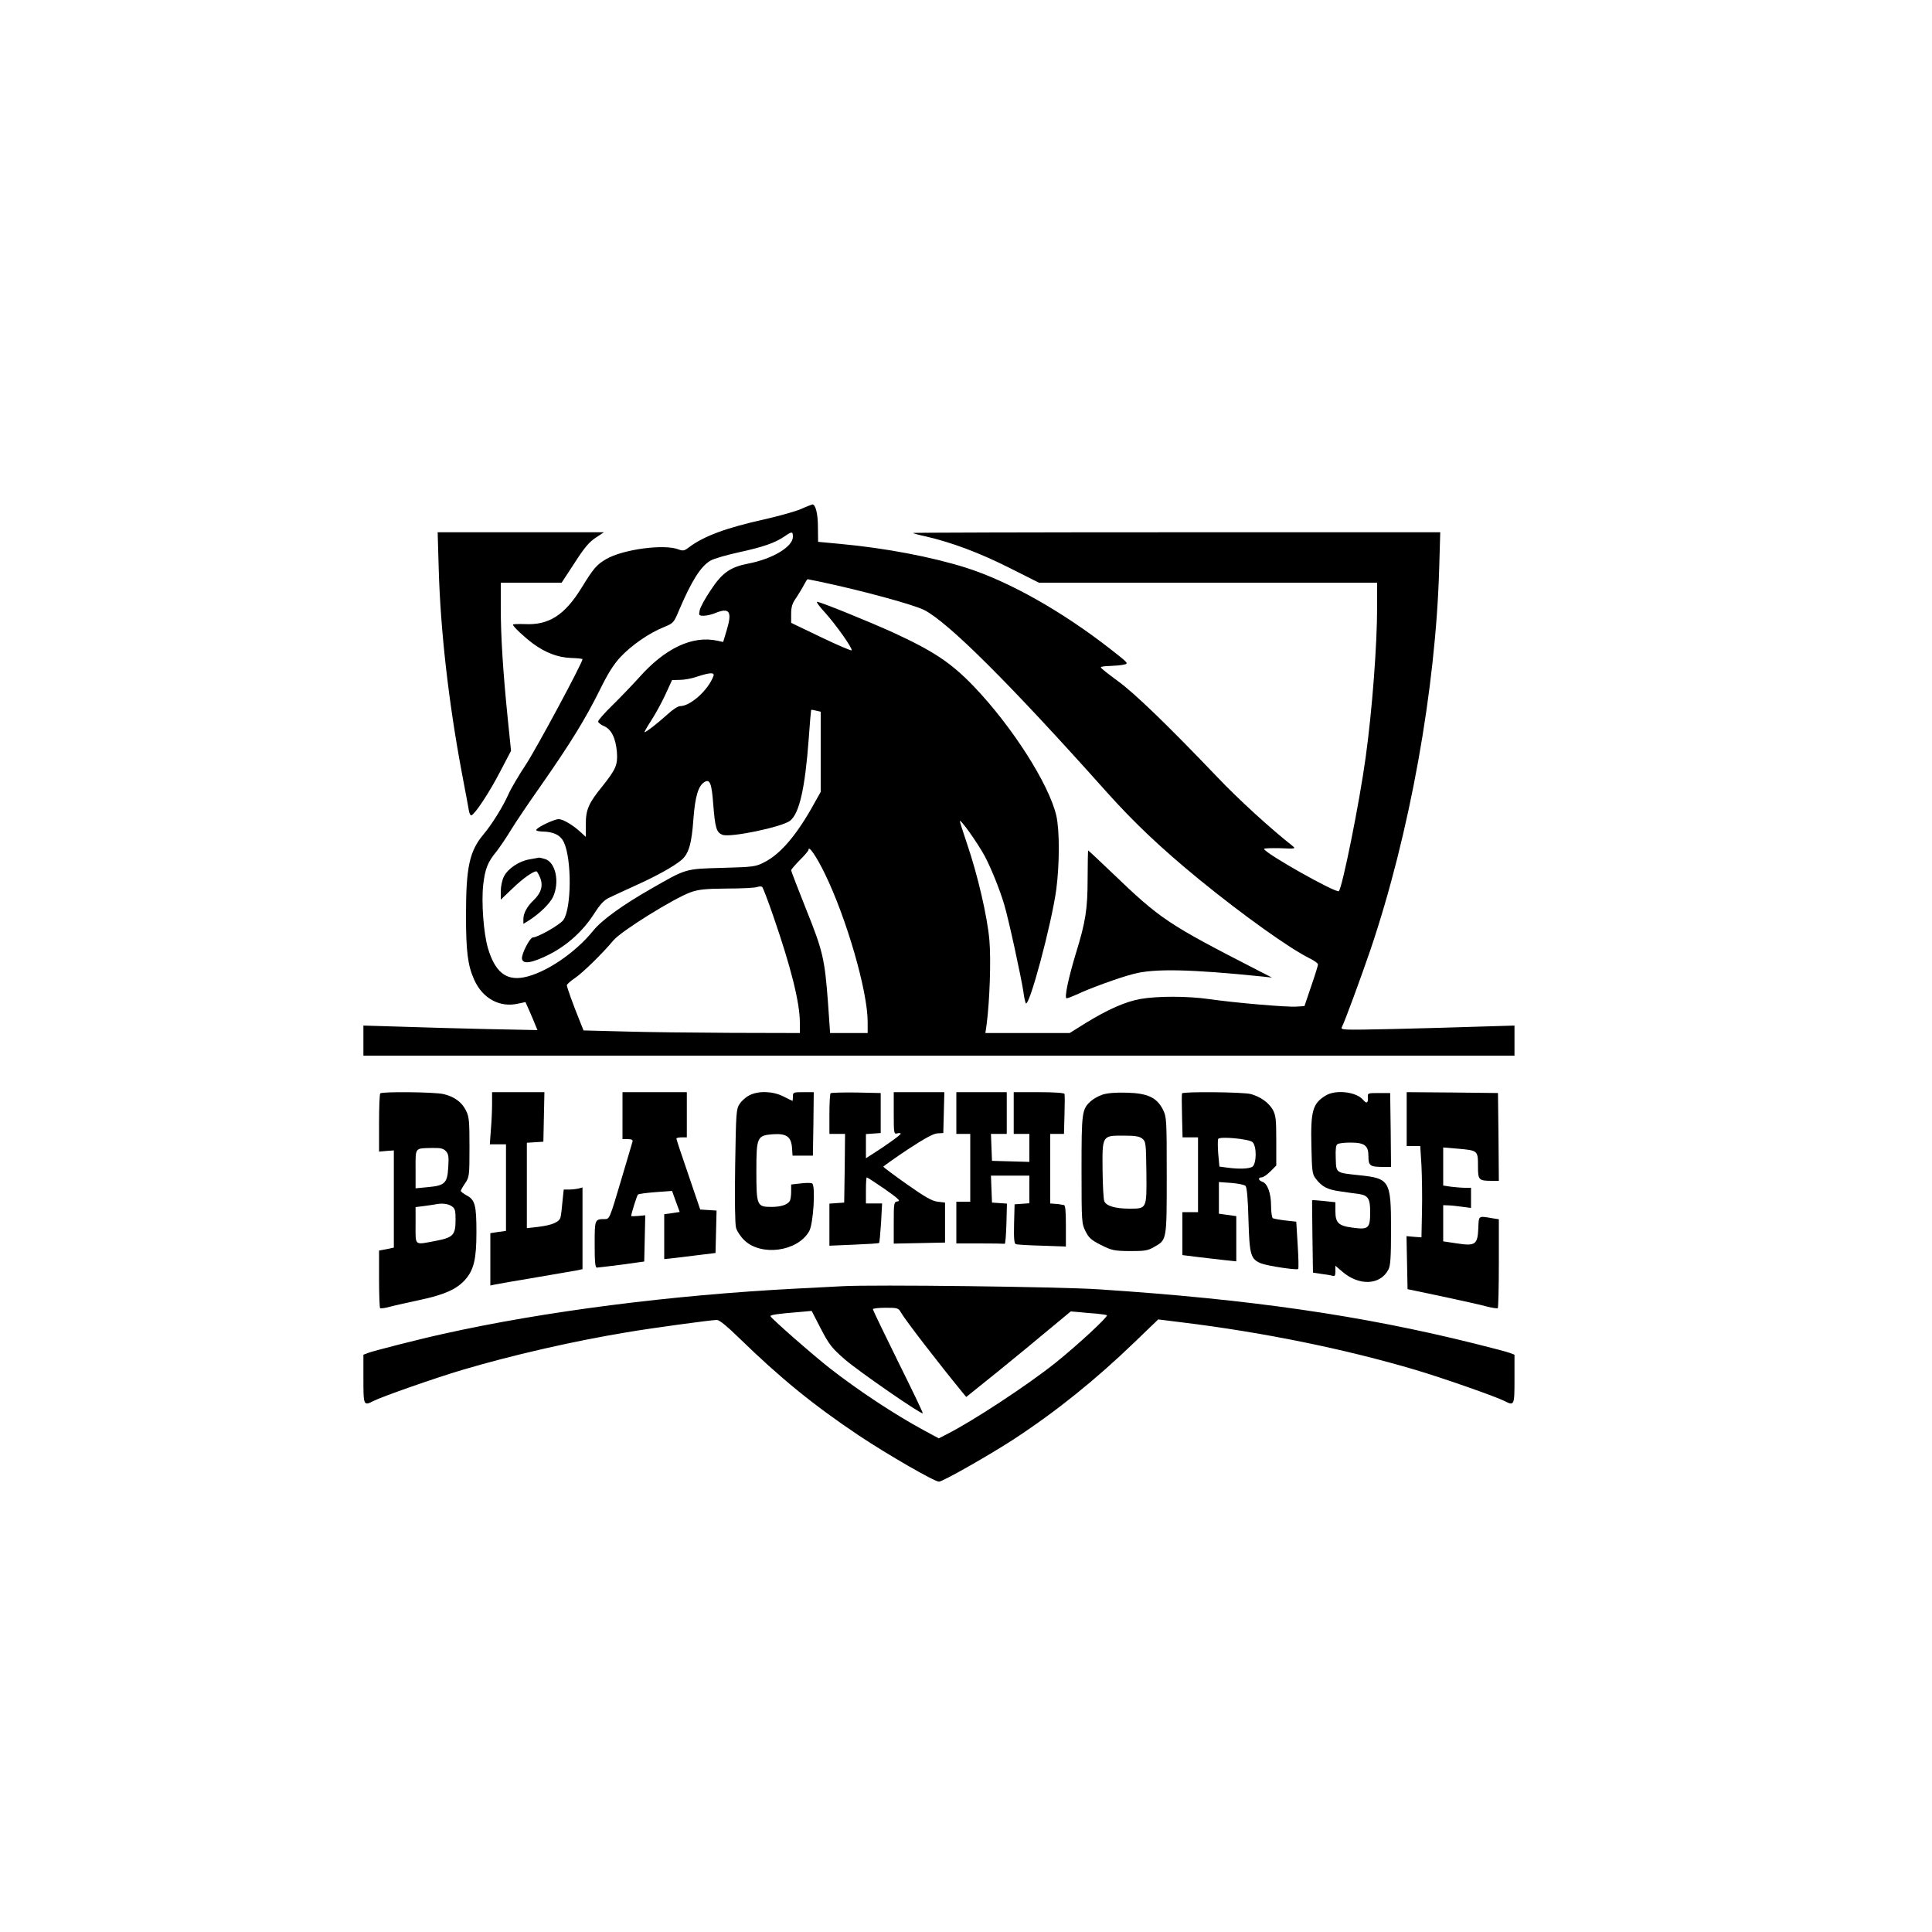 <?xml version="1.0" standalone="no"?>
<!DOCTYPE svg PUBLIC "-//W3C//DTD SVG 20010904//EN"
 "http://www.w3.org/TR/2001/REC-SVG-20010904/DTD/svg10.dtd">
<svg version="1.0" xmlns="http://www.w3.org/2000/svg"
 width="100pt" height="100pt" viewBox="0 0 100 100"
 preserveAspectRatio="xMidYMid meet">
<g transform="translate(0,100) scale(0.009,-0.009)"
fill="#000000" stroke="none">
<path d="M4605 8183 c-33 -14 -127 -40 -210 -59 -217 -48 -347 -96 -432 -160
-27 -21 -35 -22 -60 -13 -81 33 -322 1 -418 -56 -53 -31 -72 -53 -139 -162
-98 -160 -190 -219 -331 -211 -36 1 -65 0 -65 -3 0 -11 62 -69 115 -109 72
-53 143 -80 220 -83 35 -1 65 -4 65 -7 0 -21 -264 -512 -325 -605 -43 -65 -88
-142 -101 -172 -32 -72 -95 -173 -143 -230 -81 -97 -101 -188 -101 -465 0
-209 10 -289 47 -371 48 -108 147 -162 252 -138 l43 9 25 -56 c14 -32 29 -68
34 -81 l10 -24 -298 6 c-164 4 -389 10 -500 14 l-203 6 0 -86 0 -87 3310 0
3310 0 0 87 0 86 -202 -6 c-112 -4 -337 -10 -502 -14 -292 -6 -298 -6 -288 13
16 30 110 286 164 444 225 665 375 1497 395 2193 l6 207 -1518 0 c-835 0
-1516 -2 -1514 -4 2 -3 36 -12 74 -20 150 -35 305 -93 475 -178 l175 -88 973
0 972 0 0 -138 c0 -223 -29 -600 -66 -867 -36 -263 -134 -747 -154 -769 -14
-14 -430 220 -430 243 0 4 42 5 93 4 85 -4 90 -3 72 12 -125 98 -314 270 -437
400 -284 297 -472 479 -570 550 -53 39 -97 73 -97 78 -1 4 23 8 52 8 28 1 65
4 81 8 28 6 26 8 -75 87 -280 219 -585 391 -833 470 -196 62 -463 113 -723
137 l-128 12 -1 85 c0 78 -14 131 -32 130 -4 -1 -34 -12 -67 -27z m-45 -159
c0 -57 -116 -127 -256 -154 -104 -20 -151 -53 -216 -152 -32 -47 -61 -100 -64
-117 -6 -29 -5 -31 24 -31 16 0 46 7 65 15 82 34 99 10 67 -96 l-21 -70 -32 7
c-144 32 -302 -42 -453 -213 -38 -42 -106 -113 -152 -158 -45 -44 -82 -86 -82
-93 0 -7 15 -19 34 -27 42 -18 67 -68 74 -150 5 -73 -6 -98 -83 -195 -80 -98
-96 -135 -96 -220 l0 -72 -27 25 c-45 42 -103 77 -129 77 -25 0 -117 -43 -128
-60 -4 -6 9 -10 32 -11 67 -1 106 -20 126 -62 46 -98 44 -381 -3 -447 -19 -27
-147 -100 -175 -100 -17 0 -67 -96 -63 -123 5 -33 57 -25 155 24 103 52 195
134 259 234 37 57 58 80 89 94 22 11 90 42 151 70 122 55 217 108 263 146 42
36 59 93 69 237 10 130 28 190 64 212 31 18 41 -8 50 -129 11 -136 18 -162 54
-175 45 -17 342 45 388 81 53 42 86 186 107 470 6 90 13 165 14 167 2 2 14 0
29 -4 l26 -6 0 -231 0 -230 -37 -66 c-99 -180 -192 -289 -284 -337 -52 -27
-60 -29 -244 -34 -216 -6 -206 -3 -410 -120 -165 -94 -285 -181 -333 -241
-105 -130 -278 -246 -401 -269 -102 -19 -165 33 -205 169 -25 86 -38 263 -27
363 11 93 25 130 77 193 17 22 55 77 82 122 28 46 107 163 177 262 164 235
251 376 332 539 47 96 81 151 120 193 63 68 167 140 250 173 56 23 58 25 88
97 73 171 126 255 183 287 20 11 93 32 162 47 138 30 207 54 260 90 45 31 50
31 50 -1z m159 -259 c241 -51 531 -130 596 -162 139 -71 494 -425 1046 -1043
161 -180 314 -325 536 -507 251 -205 523 -399 636 -454 26 -13 47 -28 47 -34
0 -6 -17 -62 -39 -125 l-39 -115 -46 -3 c-54 -4 -356 22 -501 43 -126 18 -297
18 -396 1 -88 -16 -187 -60 -316 -139 l-91 -57 -242 0 -243 0 7 48 c18 137 26
373 16 487 -12 136 -67 374 -130 558 -22 65 -40 122 -40 125 0 19 98 -118 142
-198 35 -65 87 -192 113 -280 25 -82 99 -423 111 -505 3 -27 10 -56 13 -63 18
-34 150 459 176 656 19 146 19 338 0 422 -43 183 -254 513 -475 744 -130 135
-230 202 -465 310 -146 66 -417 176 -436 176 -6 0 14 -28 45 -61 63 -70 159
-205 154 -218 -2 -4 -81 30 -175 75 l-173 83 0 51 c0 40 6 61 29 93 15 23 36
57 45 75 9 17 18 32 21 32 2 0 35 -7 74 -15z m-616 -542 c-30 -81 -132 -173
-192 -173 -12 0 -44 -21 -73 -48 -59 -53 -122 -102 -131 -102 -3 0 14 30 38
67 24 37 61 104 82 150 l38 83 45 1 c25 0 70 8 100 19 74 24 101 25 93 3z
m641 -1137 c125 -257 246 -675 246 -852 l0 -64 -108 0 -108 0 -12 173 c-19
253 -29 298 -126 539 -47 118 -86 219 -86 224 0 5 23 31 50 59 28 27 50 54 50
59 0 28 47 -41 94 -138z m-297 -243 c101 -291 153 -498 153 -612 l0 -61 -392
1 c-216 1 -496 4 -622 8 l-230 6 -24 60 c-37 91 -72 189 -72 200 0 5 22 25 49
43 43 29 162 146 218 214 43 53 350 244 446 278 46 16 84 20 209 21 84 0 162
4 173 9 11 4 24 4 29 0 4 -5 33 -79 63 -167z"/>
<path d="M3046 6169 c-61 -10 -125 -53 -148 -99 -10 -19 -18 -57 -18 -84 l0
-49 68 65 c58 56 117 98 137 98 3 0 13 -16 21 -36 19 -45 7 -88 -37 -130 -38
-36 -59 -75 -59 -109 l0 -27 31 19 c64 41 122 98 140 137 38 84 15 195 -44
216 -17 5 -33 9 -36 9 -3 -1 -28 -5 -55 -10z"/>
<path d="M6255 6058 c0 -176 -12 -250 -67 -428 -44 -145 -68 -260 -54 -260 7
0 32 10 57 21 68 33 245 98 328 119 119 32 330 27 741 -15 l55 -6 -80 41
c-520 267 -560 293 -842 564 -72 69 -133 126 -135 126 -1 0 -3 -73 -3 -162z"/>
<path d="M2523 7843 c10 -359 57 -770 133 -1176 20 -106 39 -205 41 -220 3
-15 9 -27 14 -25 21 7 104 133 163 247 l65 124 -19 186 c-27 267 -40 471 -40
637 l0 144 175 0 175 0 74 113 c55 86 84 121 121 145 l48 32 -478 0 -478 0 6
-207z"/>
<path d="M2187 4823 c-4 -3 -7 -80 -7 -171 l0 -164 43 4 42 3 0 -280 0 -279
-42 -9 -43 -8 0 -163 c0 -89 3 -165 6 -168 3 -3 29 0 57 8 29 8 106 25 172 39
140 30 210 61 259 115 51 57 66 119 66 275 0 154 -8 186 -56 211 -18 10 -34
22 -34 26 0 4 11 24 25 44 24 36 25 42 25 207 0 150 -2 176 -20 211 -23 48
-68 81 -130 95 -50 12 -353 15 -363 4z m378 -333 c14 -15 17 -32 13 -90 -5
-93 -19 -107 -115 -116 l-73 -7 0 111 c0 126 -6 119 96 121 49 1 64 -3 79 -19z
m33 -316 c19 -13 22 -24 22 -78 0 -88 -14 -102 -113 -121 -126 -24 -117 -31
-117 89 l0 105 48 6 c26 3 54 8 62 9 38 9 77 5 98 -10z"/>
<path d="M2830 4763 c0 -38 -3 -105 -7 -150 l-6 -83 47 0 46 0 0 -249 0 -249
-45 -6 -45 -7 0 -150 0 -151 28 6 c15 3 122 22 237 41 116 20 222 38 238 41
l27 6 0 235 0 235 -22 -6 c-13 -3 -37 -6 -55 -6 l-31 0 -7 -67 c-3 -38 -8 -78
-11 -91 -6 -29 -48 -47 -131 -57 l-63 -7 0 245 0 246 48 3 47 3 3 143 3 142
-151 0 -150 0 0 -67z"/>
<path d="M3580 4695 l0 -135 31 0 c20 0 29 -4 27 -13 -2 -7 -32 -110 -68 -230
-63 -213 -65 -217 -91 -217 -59 0 -59 -1 -59 -146 0 -101 3 -134 13 -133 6 0
71 8 142 17 l130 18 3 133 3 133 -41 -4 c-22 -2 -40 -2 -40 0 0 12 33 118 39
123 3 4 49 10 101 14 l95 7 22 -61 22 -60 -45 -7 -44 -6 0 -129 0 -129 58 6
c31 4 98 12 147 18 l90 11 3 122 3 122 -47 3 -47 3 -68 200 c-38 110 -69 203
-69 208 0 4 14 7 30 7 l30 0 0 130 0 130 -185 0 -185 0 0 -135z"/>
<path d="M4310 4812 c-19 -9 -44 -31 -56 -49 -20 -30 -21 -46 -26 -355 -3
-192 -1 -337 5 -358 5 -19 27 -52 48 -72 97 -93 305 -65 372 51 25 41 38 263
18 276 -7 4 -37 4 -67 0 l-54 -6 0 -42 c0 -23 -4 -47 -8 -53 -14 -22 -52 -34
-106 -34 -83 0 -86 8 -86 206 0 197 4 205 96 212 77 5 104 -14 109 -78 l3 -45
58 0 59 0 3 183 2 182 -60 0 c-57 0 -60 -1 -60 -25 0 -14 -1 -25 -2 -25 -2 0
-25 11 -52 25 -60 31 -144 34 -196 7z"/>
<path d="M4777 4824 c-4 -4 -7 -58 -7 -121 l0 -113 45 0 45 0 -2 -197 -3 -198
-42 -3 -43 -3 0 -121 0 -121 141 6 c77 3 142 7 145 10 2 2 7 54 11 115 l6 112
-46 0 -47 0 0 75 c0 41 2 75 5 75 3 0 49 -30 103 -67 78 -55 93 -69 75 -71
-22 -3 -23 -7 -23 -123 l0 -120 148 3 147 3 0 115 0 115 -42 5 c-33 4 -72 26
-177 100 -74 52 -135 98 -136 101 0 3 62 47 138 98 96 63 148 92 172 94 l35 2
3 118 3 117 -146 0 -145 0 0 -121 c0 -116 1 -121 20 -116 11 3 20 2 20 -2 0
-7 -89 -71 -172 -123 l-28 -18 0 70 0 69 43 3 42 3 0 115 0 115 -141 3 c-77 1
-143 -1 -147 -4z"/>
<path d="M5500 4710 l0 -120 40 0 40 0 0 -195 0 -195 -40 0 -40 0 0 -120 0
-120 135 0 c74 0 138 -1 143 -2 4 -2 8 50 10 114 l3 117 -43 3 -43 3 -3 78 -3
77 111 0 110 0 0 -79 0 -80 -42 -3 -43 -3 -3 -113 c-2 -85 1 -113 10 -116 7
-3 75 -7 151 -9 l137 -5 0 119 c0 88 -3 119 -12 120 -7 1 -17 2 -23 4 -5 1
-20 3 -32 3 l-23 2 0 200 0 200 39 0 40 0 3 110 c2 61 2 115 0 120 -2 6 -63
10 -148 10 l-144 0 0 -120 0 -120 45 0 45 0 0 -80 0 -81 -107 3 -108 3 -3 78
-3 77 46 0 45 0 0 120 0 120 -145 0 -145 0 0 -120z"/>
<path d="M6341 4816 c-24 -8 -54 -25 -68 -38 -51 -46 -53 -64 -53 -396 0 -299
1 -309 23 -352 18 -37 33 -51 89 -79 62 -31 74 -34 165 -35 87 0 103 2 141 24
73 41 72 37 72 412 0 326 -1 335 -22 378 -35 69 -88 94 -208 97 -62 2 -110 -2
-139 -11z m228 -253 c21 -17 22 -27 24 -196 2 -209 3 -207 -97 -207 -82 0
-135 16 -145 43 -5 12 -9 91 -10 176 -2 202 -3 201 118 201 70 0 93 -4 110
-17z"/>
<path d="M6798 4823 c-2 -5 -2 -63 0 -130 l3 -123 45 0 44 0 0 -215 0 -215
-45 0 -45 0 0 -124 0 -123 88 -11 c48 -6 117 -14 155 -18 l67 -7 0 130 0 130
-50 7 -50 7 0 91 0 91 71 -5 c39 -3 76 -11 82 -17 8 -8 14 -74 17 -194 6 -203
12 -227 73 -252 36 -14 205 -40 213 -32 3 3 2 65 -3 139 l-8 133 -62 7 c-35 4
-67 10 -73 13 -5 3 -10 36 -10 72 0 72 -21 129 -51 138 -23 8 -25 25 -3 25 9
0 31 15 50 34 l34 34 0 142 c0 125 -3 147 -20 179 -24 41 -70 74 -126 90 -44
12 -391 15 -396 4z m405 -280 c26 -24 24 -128 -2 -143 -22 -11 -77 -13 -143
-4 l-45 6 -7 75 c-3 41 -3 79 0 84 9 16 176 0 197 -18z"/>
<path d="M7625 4811 c-76 -46 -88 -88 -83 -293 3 -140 5 -160 24 -184 36 -48
68 -65 145 -75 41 -6 88 -13 106 -15 51 -8 63 -27 63 -102 0 -96 -9 -104 -103
-91 -79 10 -97 28 -97 94 l0 52 -66 7 c-37 4 -67 6 -68 4 0 -2 0 -96 2 -209
l3 -207 47 -7 c26 -3 55 -8 65 -11 14 -4 17 1 17 26 l0 32 37 -32 c98 -86 221
-81 268 10 12 23 15 72 15 232 0 279 -8 292 -180 310 -140 15 -135 11 -138 97
-2 53 1 77 10 82 7 5 40 9 73 9 83 0 105 -16 105 -79 0 -55 9 -61 88 -61 l42
0 -2 213 -3 212 -65 0 c-65 0 -65 0 -63 -27 2 -31 -8 -36 -28 -12 -38 46 -157
60 -214 25z"/>
<path d="M8090 4675 l0 -155 39 0 39 0 7 -112 c3 -62 5 -180 3 -263 l-3 -150
-43 3 -43 4 3 -153 3 -152 200 -42 c110 -24 226 -49 257 -58 31 -8 59 -12 62
-9 3 3 6 119 6 258 l0 253 -32 5 c-88 15 -83 18 -86 -55 -4 -96 -17 -105 -122
-89 l-80 12 0 104 0 104 28 -1 c15 0 51 -4 80 -8 l52 -7 0 58 0 58 -34 0 c-18
0 -54 3 -80 6 l-46 7 0 109 0 110 83 -7 c116 -10 117 -11 117 -99 0 -82 3 -86
83 -86 l37 0 -2 253 -3 252 -262 3 -263 2 0 -155z"/>
<path d="M4845 3714 c-33 -2 -154 -8 -270 -14 -712 -37 -1443 -130 -2025 -260
-133 -29 -403 -98 -434 -110 l-26 -10 0 -140 c0 -153 1 -155 58 -126 51 26
357 133 512 179 284 84 631 164 945 216 141 24 486 71 518 71 14 0 57 -35 127
-103 235 -229 427 -386 690 -562 162 -108 434 -265 460 -265 22 0 296 156 435
247 245 161 468 341 692 557 l134 129 137 -17 c466 -57 937 -153 1342 -273
155 -46 461 -153 512 -179 57 -29 58 -27 58 126 l0 140 -26 10 c-15 6 -106 30
-203 54 -650 162 -1292 255 -2161 312 -217 15 -1305 28 -1475 18z m337 -152
c29 -49 212 -286 355 -461 l20 -24 184 148 c101 82 236 193 300 247 l117 97
48 -4 c27 -3 73 -7 103 -9 29 -3 55 -7 57 -9 8 -8 -169 -172 -295 -273 -163
-130 -478 -337 -629 -413 l-43 -22 -87 47 c-165 89 -380 231 -542 358 -99 78
-339 288 -339 298 -1 7 45 14 160 23 l77 7 53 -103 c48 -92 63 -111 139 -177
80 -69 439 -317 447 -309 2 3 -62 136 -142 297 -80 162 -145 297 -145 302 0 4
33 8 73 8 69 0 74 -1 89 -28z"/>
</g>
</svg>
